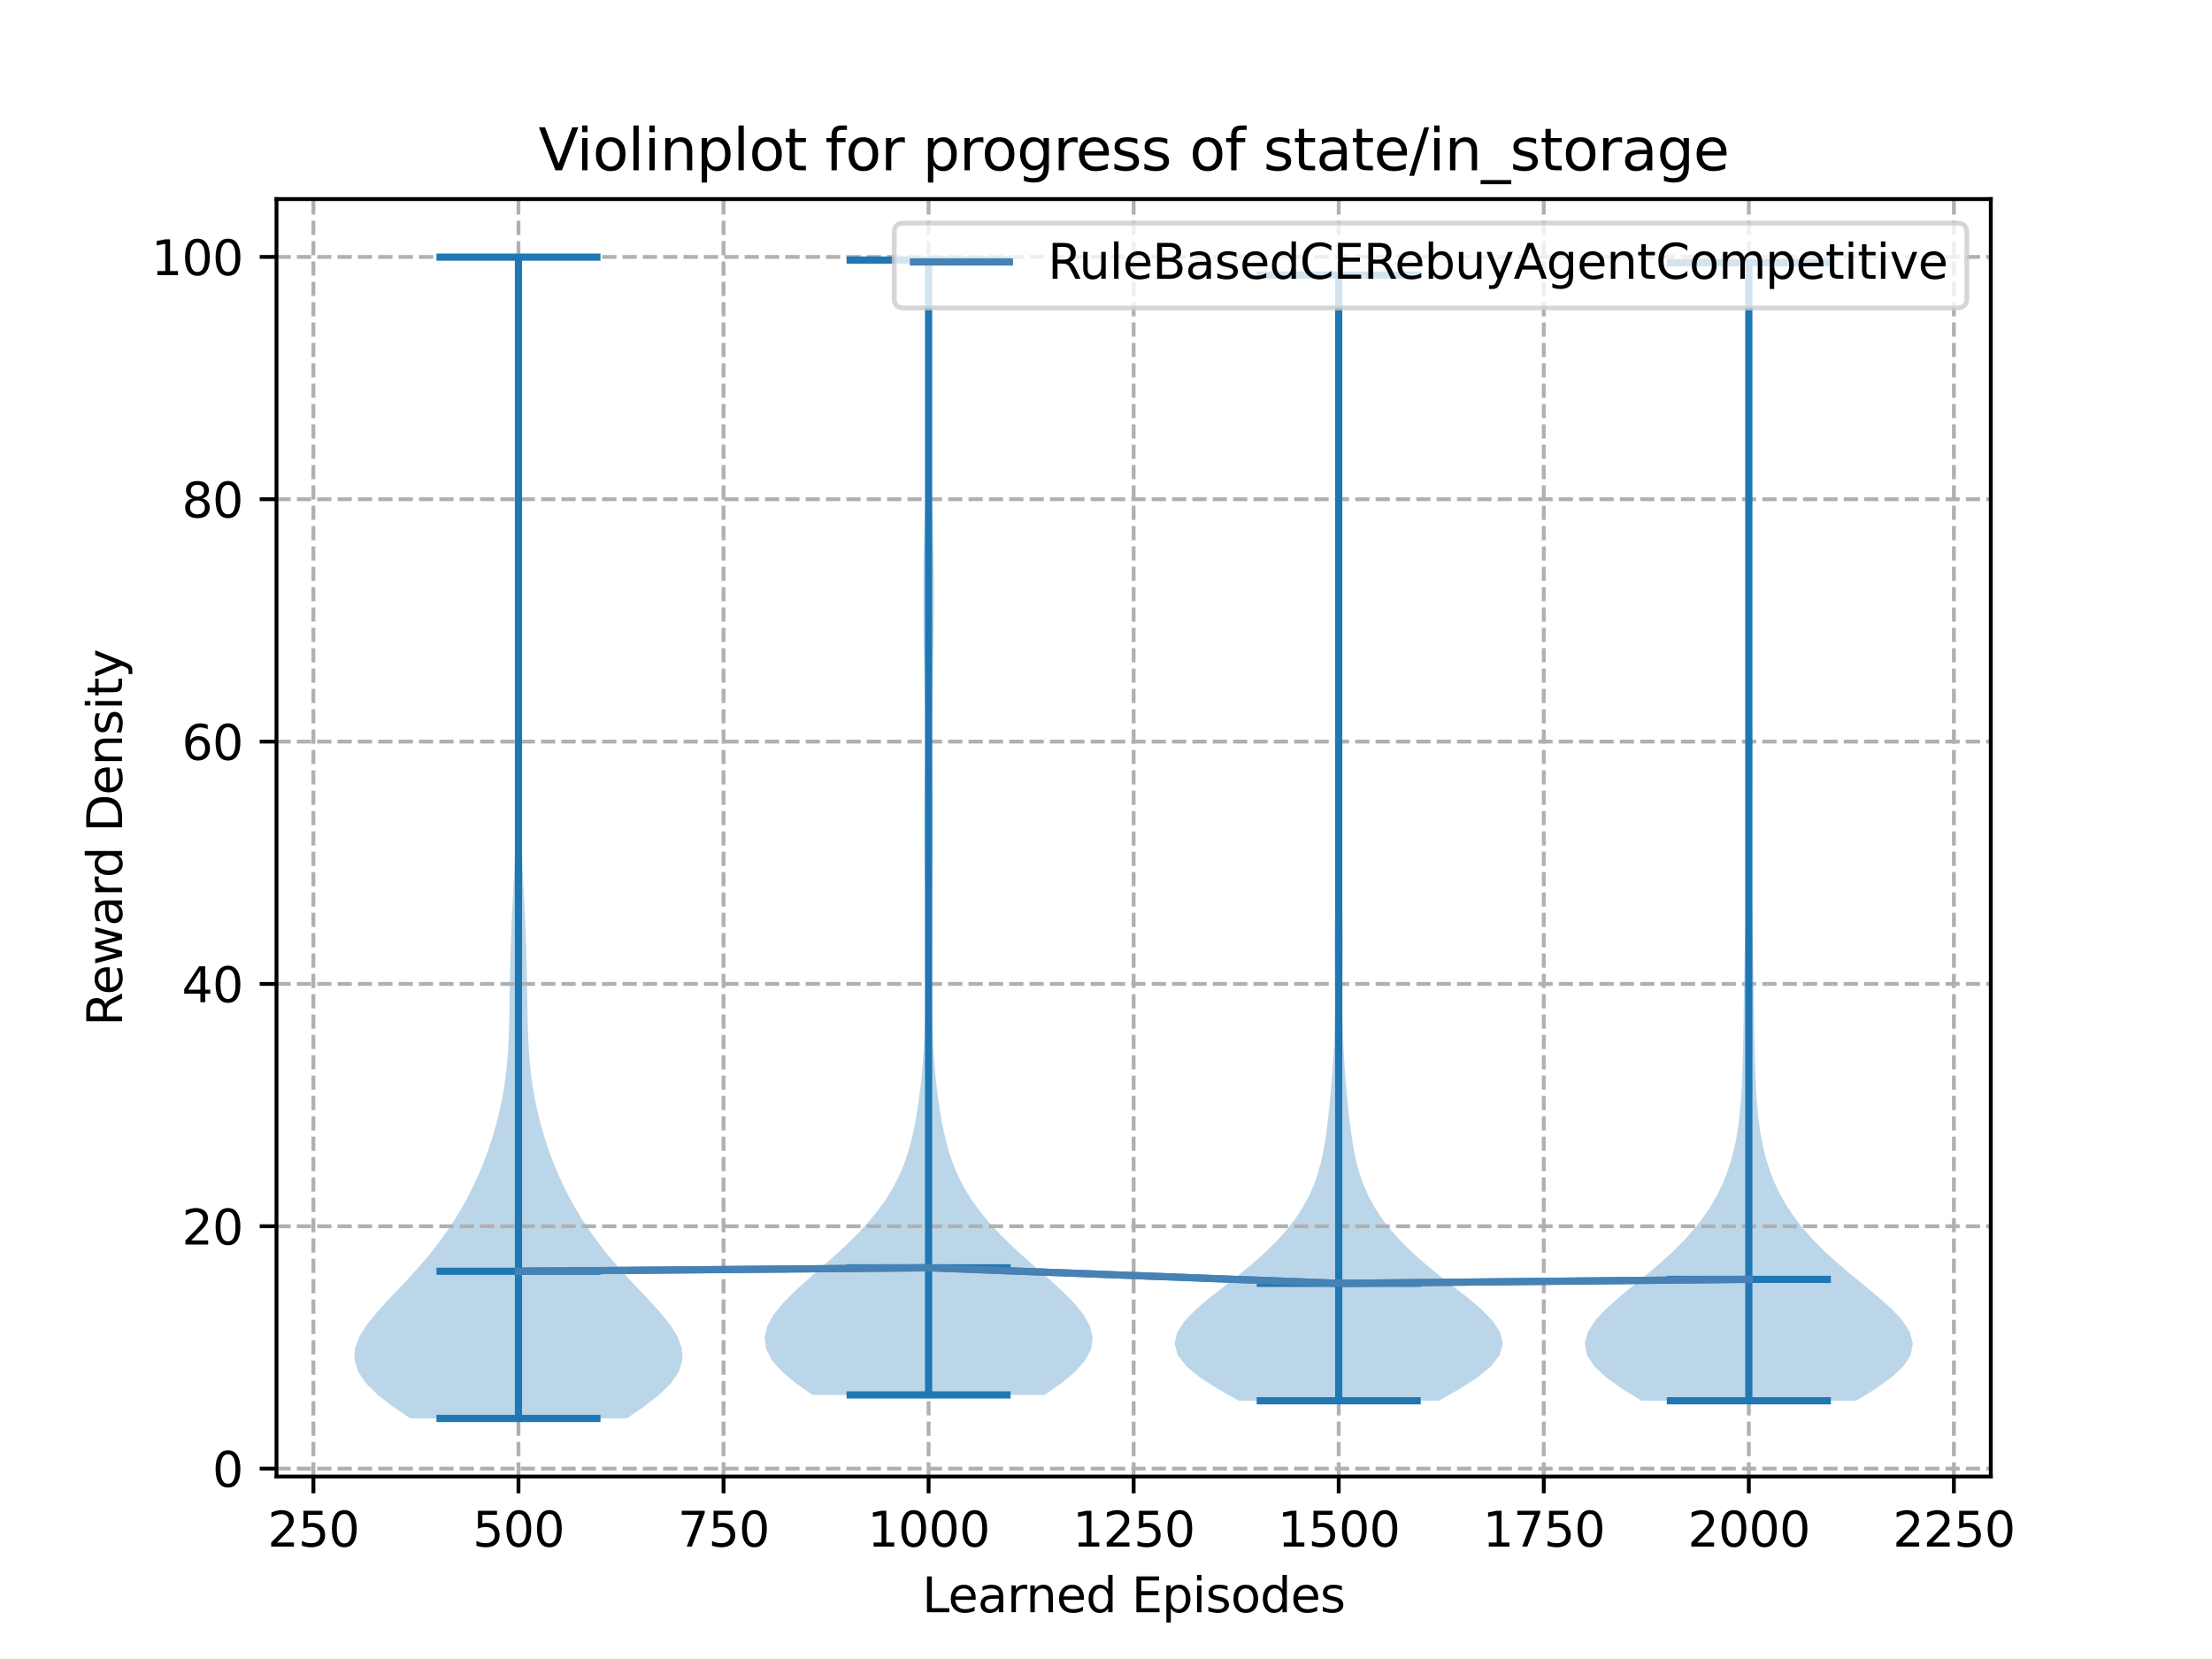 <?xml version="1.0" encoding="utf-8" standalone="no"?>
<!DOCTYPE svg PUBLIC "-//W3C//DTD SVG 1.1//EN"
  "http://www.w3.org/Graphics/SVG/1.1/DTD/svg11.dtd">
<svg xmlns:xlink="http://www.w3.org/1999/xlink" width="460.8pt" height="345.6pt" viewBox="0 0 460.8 345.6" xmlns="http://www.w3.org/2000/svg" version="1.1">
 <defs>
  <style type="text/css">*{stroke-linejoin: round; stroke-linecap: butt}</style>
 </defs>
 <g id="figure_1">
  <g id="patch_1">
   <path d="M 0 345.6 
L 460.8 345.6 
L 460.8 0 
L 0 0 
z
" style="fill: #ffffff"/>
  </g>
  <g id="axes_1">
   <g id="patch_2">
    <path d="M 57.6 307.584 
L 414.72 307.584 
L 414.72 41.472 
L 57.6 41.472 
z
" style="fill: #ffffff"/>
   </g>
   <g id="PolyCollection_1">
    <path d="M 130.54 295.488 
L 85.474 295.488 
L 81.874 293.044 
L 78.716 290.601 
L 76.23 288.157 
L 74.578 285.713 
L 73.833 283.27 
L 73.973 280.826 
L 74.893 278.383 
L 76.432 275.939 
L 78.402 273.495 
L 80.623 271.052 
L 82.939 268.608 
L 85.235 266.164 
L 87.436 263.721 
L 89.502 261.277 
L 91.416 258.833 
L 93.177 256.39 
L 94.79 253.946 
L 96.263 251.503 
L 97.605 249.059 
L 98.821 246.615 
L 99.922 244.172 
L 100.915 241.728 
L 101.807 239.284 
L 102.606 236.841 
L 103.315 234.397 
L 103.936 231.953 
L 104.47 229.51 
L 104.918 227.066 
L 105.28 224.623 
L 105.562 222.179 
L 105.773 219.735 
L 105.923 217.292 
L 106.025 214.848 
L 106.094 212.404 
L 106.141 209.961 
L 106.178 207.517 
L 106.214 205.073 
L 106.255 202.63 
L 106.308 200.186 
L 106.375 197.743 
L 106.459 195.299 
L 106.559 192.855 
L 106.674 190.412 
L 106.798 187.968 
L 106.926 185.524 
L 107.05 183.081 
L 107.163 180.637 
L 107.258 178.193 
L 107.332 175.75 
L 107.384 173.306 
L 107.413 170.863 
L 107.424 168.419 
L 107.42 165.975 
L 107.408 163.532 
L 107.393 161.088 
L 107.378 158.644 
L 107.368 156.201 
L 107.364 153.757 
L 107.366 151.313 
L 107.375 148.87 
L 107.387 146.426 
L 107.399 143.983 
L 107.409 141.539 
L 107.413 139.095 
L 107.409 136.652 
L 107.398 134.208 
L 107.38 131.764 
L 107.36 129.321 
L 107.341 126.877 
L 107.329 124.433 
L 107.328 121.99 
L 107.339 119.546 
L 107.362 117.103 
L 107.395 114.659 
L 107.432 112.215 
L 107.468 109.772 
L 107.499 107.328 
L 107.518 104.884 
L 107.526 102.441 
L 107.521 99.997 
L 107.505 97.553 
L 107.483 95.11 
L 107.458 92.666 
L 107.434 90.223 
L 107.414 87.779 
L 107.4 85.335 
L 107.391 82.892 
L 107.388 80.448 
L 107.388 78.004 
L 107.391 75.561 
L 107.395 73.117 
L 107.401 70.673 
L 107.409 68.23 
L 107.421 65.786 
L 107.437 63.343 
L 107.461 60.899 
L 107.492 58.455 
L 107.531 56.012 
L 107.577 53.568 
L 108.436 53.568 
L 108.436 53.568 
L 108.483 56.012 
L 108.522 58.455 
L 108.553 60.899 
L 108.576 63.343 
L 108.593 65.786 
L 108.605 68.23 
L 108.613 70.673 
L 108.619 73.117 
L 108.623 75.561 
L 108.626 78.004 
L 108.626 80.448 
L 108.623 82.892 
L 108.614 85.335 
L 108.6 87.779 
L 108.58 90.223 
L 108.556 92.666 
L 108.531 95.11 
L 108.509 97.553 
L 108.493 99.997 
L 108.488 102.441 
L 108.495 104.884 
L 108.515 107.328 
L 108.545 109.772 
L 108.582 112.215 
L 108.619 114.659 
L 108.652 117.103 
L 108.675 119.546 
L 108.686 121.99 
L 108.685 124.433 
L 108.673 126.877 
L 108.654 129.321 
L 108.633 131.764 
L 108.616 134.208 
L 108.604 136.652 
L 108.601 139.095 
L 108.605 141.539 
L 108.615 143.983 
L 108.627 146.426 
L 108.639 148.87 
L 108.647 151.313 
L 108.65 153.757 
L 108.646 156.201 
L 108.635 158.644 
L 108.621 161.088 
L 108.606 163.532 
L 108.594 165.975 
L 108.59 168.419 
L 108.601 170.863 
L 108.63 173.306 
L 108.681 175.75 
L 108.755 178.193 
L 108.851 180.637 
L 108.964 183.081 
L 109.088 185.524 
L 109.216 187.968 
L 109.34 190.412 
L 109.455 192.855 
L 109.555 195.299 
L 109.639 197.743 
L 109.706 200.186 
L 109.759 202.63 
L 109.8 205.073 
L 109.836 207.517 
L 109.873 209.961 
L 109.92 212.404 
L 109.989 214.848 
L 110.091 217.292 
L 110.241 219.735 
L 110.451 222.179 
L 110.734 224.623 
L 111.096 227.066 
L 111.544 229.51 
L 112.078 231.953 
L 112.699 234.397 
L 113.408 236.841 
L 114.207 239.284 
L 115.099 241.728 
L 116.092 244.172 
L 117.192 246.615 
L 118.409 249.059 
L 119.75 251.503 
L 121.224 253.946 
L 122.837 256.39 
L 124.598 258.833 
L 126.512 261.277 
L 128.578 263.721 
L 130.779 266.164 
L 133.075 268.608 
L 135.391 271.052 
L 137.612 273.495 
L 139.582 275.939 
L 141.121 278.383 
L 142.041 280.826 
L 142.181 283.27 
L 141.436 285.713 
L 139.784 288.157 
L 137.297 290.601 
L 134.139 293.044 
L 130.54 295.488 
z
" clip-path="url(#p241367a5d9)" style="fill: #1f77b4; fill-opacity: 0.3"/>
   </g>
   <g id="PolyCollection_2">
    <path d="M 217.62 290.591 
L 169.264 290.591 
L 165.849 288.203 
L 162.974 285.815 
L 160.844 283.427 
L 159.594 281.039 
L 159.268 278.651 
L 159.824 276.263 
L 161.148 273.875 
L 163.08 271.487 
L 165.441 269.099 
L 168.059 266.711 
L 170.781 264.322 
L 173.488 261.934 
L 176.088 259.546 
L 178.518 257.158 
L 180.735 254.77 
L 182.713 252.382 
L 184.441 249.994 
L 185.92 247.606 
L 187.163 245.218 
L 188.191 242.83 
L 189.033 240.442 
L 189.72 238.054 
L 190.284 235.666 
L 190.754 233.278 
L 191.151 230.89 
L 191.493 228.502 
L 191.787 226.114 
L 192.039 223.726 
L 192.249 221.338 
L 192.418 218.949 
L 192.547 216.561 
L 192.639 214.173 
L 192.699 211.785 
L 192.734 209.397 
L 192.751 207.009 
L 192.757 204.621 
L 192.757 202.233 
L 192.755 199.845 
L 192.752 197.457 
L 192.748 195.069 
L 192.741 192.681 
L 192.73 190.293 
L 192.713 187.905 
L 192.69 185.517 
L 192.663 183.129 
L 192.634 180.741 
L 192.606 178.353 
L 192.584 175.965 
L 192.571 173.576 
L 192.569 171.188 
L 192.579 168.8 
L 192.599 166.412 
L 192.627 164.024 
L 192.659 161.636 
L 192.689 159.248 
L 192.713 156.86 
L 192.727 154.472 
L 192.728 152.084 
L 192.714 149.696 
L 192.687 147.308 
L 192.648 144.92 
L 192.601 142.532 
L 192.55 140.144 
L 192.499 137.756 
L 192.451 135.368 
L 192.41 132.98 
L 192.376 130.591 
L 192.352 128.203 
L 192.339 125.815 
L 192.338 123.427 
L 192.349 121.039 
L 192.374 118.651 
L 192.412 116.263 
L 192.465 113.875 
L 192.531 111.487 
L 192.607 109.099 
L 192.692 106.711 
L 192.782 104.323 
L 192.873 101.935 
L 192.96 99.547 
L 193.041 97.159 
L 193.112 94.771 
L 193.171 92.383 
L 193.217 89.995 
L 193.247 87.607 
L 193.263 85.218 
L 193.263 82.83 
L 193.249 80.442 
L 193.223 78.054 
L 193.186 75.666 
L 193.144 73.278 
L 193.1 70.89 
L 193.059 68.502 
L 193.025 66.114 
L 193.001 63.726 
L 192.99 61.338 
L 192.994 58.95 
L 193.013 56.562 
L 193.044 54.174 
L 193.841 54.174 
L 193.841 54.174 
L 193.872 56.562 
L 193.89 58.95 
L 193.894 61.338 
L 193.884 63.726 
L 193.86 66.114 
L 193.826 68.502 
L 193.784 70.89 
L 193.74 73.278 
L 193.698 75.666 
L 193.662 78.054 
L 193.636 80.442 
L 193.622 82.83 
L 193.622 85.218 
L 193.637 87.607 
L 193.668 89.995 
L 193.713 92.383 
L 193.773 94.771 
L 193.844 97.159 
L 193.925 99.547 
L 194.012 101.935 
L 194.102 104.323 
L 194.192 106.711 
L 194.277 109.099 
L 194.354 111.487 
L 194.42 113.875 
L 194.472 116.263 
L 194.511 118.651 
L 194.536 121.039 
L 194.547 123.427 
L 194.546 125.815 
L 194.532 128.203 
L 194.509 130.591 
L 194.475 132.98 
L 194.433 135.368 
L 194.385 137.756 
L 194.334 140.144 
L 194.283 142.532 
L 194.236 144.92 
L 194.198 147.308 
L 194.17 149.696 
L 194.157 152.084 
L 194.157 154.472 
L 194.171 156.86 
L 194.196 159.248 
L 194.226 161.636 
L 194.258 164.024 
L 194.286 166.412 
L 194.306 168.8 
L 194.316 171.188 
L 194.313 173.576 
L 194.3 175.965 
L 194.278 178.353 
L 194.251 180.741 
L 194.222 183.129 
L 194.194 185.517 
L 194.172 187.905 
L 194.155 190.293 
L 194.144 192.681 
L 194.137 195.069 
L 194.133 197.457 
L 194.13 199.845 
L 194.128 202.233 
L 194.128 204.621 
L 194.134 207.009 
L 194.15 209.397 
L 194.185 211.785 
L 194.245 214.173 
L 194.337 216.561 
L 194.466 218.949 
L 194.636 221.338 
L 194.846 223.726 
L 195.098 226.114 
L 195.392 228.502 
L 195.733 230.89 
L 196.131 233.278 
L 196.6 235.666 
L 197.165 238.054 
L 197.852 240.442 
L 198.693 242.83 
L 199.722 245.218 
L 200.965 247.606 
L 202.444 249.994 
L 204.172 252.382 
L 206.15 254.77 
L 208.366 257.158 
L 210.796 259.546 
L 213.397 261.934 
L 216.103 264.322 
L 218.826 266.711 
L 221.443 269.099 
L 223.804 271.487 
L 225.736 273.875 
L 227.06 276.263 
L 227.616 278.651 
L 227.291 281.039 
L 226.04 283.427 
L 223.911 285.815 
L 221.035 288.203 
L 217.62 290.591 
z
" clip-path="url(#p241367a5d9)" style="fill: #1f77b4; fill-opacity: 0.3"/>
   </g>
   <g id="PolyCollection_3">
    <path d="M 299.73 291.803 
L 258.026 291.803 
L 253.851 289.434 
L 250.127 287.065 
L 247.208 284.697 
L 245.358 282.328 
L 244.704 279.959 
L 245.219 277.591 
L 246.746 275.222 
L 249.039 272.853 
L 251.82 270.485 
L 254.829 268.116 
L 257.857 265.747 
L 260.756 263.379 
L 263.436 261.01 
L 265.85 258.641 
L 267.98 256.273 
L 269.821 253.904 
L 271.381 251.535 
L 272.672 249.167 
L 273.717 246.798 
L 274.546 244.429 
L 275.193 242.06 
L 275.699 239.692 
L 276.099 237.323 
L 276.427 234.954 
L 276.708 232.586 
L 276.956 230.217 
L 277.182 227.848 
L 277.388 225.48 
L 277.573 223.111 
L 277.734 220.742 
L 277.867 218.374 
L 277.97 216.005 
L 278.042 213.636 
L 278.084 211.268 
L 278.101 208.899 
L 278.098 206.53 
L 278.081 204.162 
L 278.061 201.793 
L 278.044 199.424 
L 278.038 197.056 
L 278.048 194.687 
L 278.076 192.318 
L 278.12 189.95 
L 278.179 187.581 
L 278.245 185.212 
L 278.313 182.844 
L 278.376 180.475 
L 278.43 178.106 
L 278.469 175.738 
L 278.492 173.369 
L 278.499 171 
L 278.494 168.632 
L 278.481 166.263 
L 278.465 163.894 
L 278.453 161.526 
L 278.448 159.157 
L 278.452 156.788 
L 278.464 154.42 
L 278.482 152.051 
L 278.504 149.682 
L 278.526 147.313 
L 278.545 144.945 
L 278.562 142.576 
L 278.575 140.207 
L 278.584 137.839 
L 278.589 135.47 
L 278.587 133.101 
L 278.579 130.733 
L 278.564 128.364 
L 278.54 125.995 
L 278.509 123.627 
L 278.475 121.258 
L 278.439 118.889 
L 278.404 116.521 
L 278.371 114.152 
L 278.341 111.783 
L 278.314 109.415 
L 278.29 107.046 
L 278.269 104.677 
L 278.254 102.309 
L 278.246 99.94 
L 278.249 97.571 
L 278.265 95.203 
L 278.296 92.834 
L 278.34 90.465 
L 278.396 88.097 
L 278.459 85.728 
L 278.523 83.359 
L 278.582 80.991 
L 278.631 78.622 
L 278.667 76.253 
L 278.688 73.885 
L 278.697 71.516 
L 278.695 69.147 
L 278.689 66.779 
L 278.682 64.41 
L 278.679 62.041 
L 278.683 59.673 
L 278.694 57.304 
L 279.062 57.304 
L 279.062 57.304 
L 279.073 59.673 
L 279.076 62.041 
L 279.073 64.41 
L 279.066 66.779 
L 279.06 69.147 
L 279.059 71.516 
L 279.067 73.885 
L 279.089 76.253 
L 279.124 78.622 
L 279.173 80.991 
L 279.233 83.359 
L 279.297 85.728 
L 279.359 88.097 
L 279.415 90.465 
L 279.46 92.834 
L 279.49 95.203 
L 279.506 97.571 
L 279.509 99.94 
L 279.502 102.309 
L 279.486 104.677 
L 279.466 107.046 
L 279.442 109.415 
L 279.415 111.783 
L 279.385 114.152 
L 279.352 116.521 
L 279.316 118.889 
L 279.28 121.258 
L 279.246 123.627 
L 279.216 125.995 
L 279.192 128.364 
L 279.176 130.733 
L 279.168 133.101 
L 279.167 135.47 
L 279.172 137.839 
L 279.181 140.207 
L 279.194 142.576 
L 279.21 144.945 
L 279.23 147.313 
L 279.251 149.682 
L 279.273 152.051 
L 279.291 154.42 
L 279.304 156.788 
L 279.307 159.157 
L 279.302 161.526 
L 279.29 163.894 
L 279.274 166.263 
L 279.261 168.632 
L 279.256 171 
L 279.263 173.369 
L 279.287 175.738 
L 279.326 178.106 
L 279.379 180.475 
L 279.442 182.844 
L 279.511 185.212 
L 279.577 187.581 
L 279.635 189.95 
L 279.68 192.318 
L 279.708 194.687 
L 279.717 197.056 
L 279.711 199.424 
L 279.695 201.793 
L 279.674 204.162 
L 279.658 206.53 
L 279.654 208.899 
L 279.671 211.268 
L 279.713 213.636 
L 279.786 216.005 
L 279.889 218.374 
L 280.022 220.742 
L 280.182 223.111 
L 280.367 225.48 
L 280.573 227.848 
L 280.799 230.217 
L 281.048 232.586 
L 281.328 234.954 
L 281.656 237.323 
L 282.057 239.692 
L 282.562 242.06 
L 283.21 244.429 
L 284.038 246.798 
L 285.083 249.167 
L 286.375 251.535 
L 287.934 253.904 
L 289.776 256.273 
L 291.905 258.641 
L 294.32 261.01 
L 297 263.379 
L 299.899 265.747 
L 302.927 268.116 
L 305.936 270.485 
L 308.717 272.853 
L 311.009 275.222 
L 312.536 277.591 
L 313.052 279.959 
L 312.397 282.328 
L 310.547 284.697 
L 307.628 287.065 
L 303.904 289.434 
L 299.73 291.803 
z
" clip-path="url(#p241367a5d9)" style="fill: #1f77b4; fill-opacity: 0.3"/>
   </g>
   <g id="PolyCollection_4">
    <path d="M 386.658 291.803 
L 341.968 291.803 
L 338.057 289.408 
L 334.67 287.013 
L 332.103 284.619 
L 330.565 282.224 
L 330.139 279.829 
L 330.78 277.435 
L 332.334 275.04 
L 334.577 272.645 
L 337.264 270.251 
L 340.164 267.856 
L 343.09 265.461 
L 345.907 263.066 
L 348.53 260.672 
L 350.912 258.277 
L 353.033 255.882 
L 354.891 253.488 
L 356.493 251.093 
L 357.853 248.698 
L 358.99 246.304 
L 359.927 243.909 
L 360.687 241.514 
L 361.294 239.12 
L 361.771 236.725 
L 362.141 234.33 
L 362.423 231.936 
L 362.635 229.541 
L 362.793 227.146 
L 362.91 224.752 
L 362.999 222.357 
L 363.067 219.962 
L 363.122 217.568 
L 363.168 215.173 
L 363.208 212.778 
L 363.244 210.383 
L 363.28 207.989 
L 363.317 205.594 
L 363.357 203.199 
L 363.402 200.805 
L 363.45 198.41 
L 363.502 196.015 
L 363.554 193.621 
L 363.605 191.226 
L 363.65 188.831 
L 363.688 186.437 
L 363.716 184.042 
L 363.733 181.647 
L 363.741 179.253 
L 363.739 176.858 
L 363.728 174.463 
L 363.711 172.069 
L 363.69 169.674 
L 363.667 167.279 
L 363.646 164.885 
L 363.629 162.49 
L 363.619 160.095 
L 363.617 157.7 
L 363.623 155.306 
L 363.635 152.911 
L 363.65 150.516 
L 363.664 148.122 
L 363.676 145.727 
L 363.683 143.332 
L 363.686 140.938 
L 363.687 138.543 
L 363.688 136.148 
L 363.692 133.754 
L 363.701 131.359 
L 363.715 128.964 
L 363.735 126.57 
L 363.758 124.175 
L 363.784 121.78 
L 363.809 119.386 
L 363.833 116.991 
L 363.856 114.596 
L 363.876 112.202 
L 363.896 109.807 
L 363.916 107.412 
L 363.936 105.017 
L 363.956 102.623 
L 363.973 100.228 
L 363.985 97.833 
L 363.99 95.439 
L 363.986 93.044 
L 363.973 90.649 
L 363.953 88.255 
L 363.928 85.86 
L 363.903 83.465 
L 363.881 81.071 
L 363.868 78.676 
L 363.864 76.281 
L 363.87 73.887 
L 363.886 71.492 
L 363.91 69.097 
L 363.939 66.703 
L 363.972 64.308 
L 364.006 61.913 
L 364.04 59.518 
L 364.074 57.124 
L 364.107 54.729 
L 364.519 54.729 
L 364.519 54.729 
L 364.552 57.124 
L 364.586 59.518 
L 364.62 61.913 
L 364.654 64.308 
L 364.687 66.703 
L 364.716 69.097 
L 364.74 71.492 
L 364.756 73.887 
L 364.763 76.281 
L 364.759 78.676 
L 364.745 81.071 
L 364.723 83.465 
L 364.698 85.86 
L 364.673 88.255 
L 364.653 90.649 
L 364.64 93.044 
L 364.636 95.439 
L 364.641 97.833 
L 364.653 100.228 
L 364.671 102.623 
L 364.69 105.017 
L 364.71 107.412 
L 364.73 109.807 
L 364.75 112.202 
L 364.771 114.596 
L 364.793 116.991 
L 364.817 119.386 
L 364.843 121.78 
L 364.868 124.175 
L 364.891 126.57 
L 364.911 128.964 
L 364.925 131.359 
L 364.934 133.754 
L 364.938 136.148 
L 364.939 138.543 
L 364.94 140.938 
L 364.943 143.332 
L 364.95 145.727 
L 364.962 148.122 
L 364.976 150.516 
L 364.991 152.911 
L 365.003 155.306 
L 365.009 157.7 
L 365.008 160.095 
L 364.997 162.49 
L 364.98 164.885 
L 364.959 167.279 
L 364.936 169.674 
L 364.915 172.069 
L 364.898 174.463 
L 364.887 176.858 
L 364.885 179.253 
L 364.893 181.647 
L 364.911 184.042 
L 364.939 186.437 
L 364.976 188.831 
L 365.022 191.226 
L 365.072 193.621 
L 365.124 196.015 
L 365.176 198.41 
L 365.224 200.805 
L 365.269 203.199 
L 365.309 205.594 
L 365.346 207.989 
L 365.382 210.383 
L 365.419 212.778 
L 365.458 215.173 
L 365.504 217.568 
L 365.559 219.962 
L 365.628 222.357 
L 365.716 224.752 
L 365.833 227.146 
L 365.991 229.541 
L 366.203 231.936 
L 366.485 234.33 
L 366.855 236.725 
L 367.333 239.12 
L 367.94 241.514 
L 368.699 243.909 
L 369.636 246.304 
L 370.773 248.698 
L 372.133 251.093 
L 373.735 253.488 
L 375.593 255.882 
L 377.714 258.277 
L 380.096 260.672 
L 382.719 263.066 
L 385.536 265.461 
L 388.462 267.856 
L 391.362 270.251 
L 394.049 272.645 
L 396.293 275.04 
L 397.846 277.435 
L 398.487 279.829 
L 398.061 282.224 
L 396.523 284.619 
L 393.957 287.013 
L 390.569 289.408 
L 386.658 291.803 
z
" clip-path="url(#p241367a5d9)" style="fill: #1f77b4; fill-opacity: 0.3"/>
   </g>
   <g id="matplotlib.axis_1">
    <g id="xtick_1">
     <g id="line2d_1">
      <path d="M 65.289 307.584 
L 65.289 41.472 
" clip-path="url(#p241367a5d9)" style="fill: none; stroke-dasharray: 2.96,1.28; stroke-dashoffset: 0; stroke: #b0b0b0; stroke-width: 0.8"/>
     </g>
     <g id="line2d_2">
      <defs>
       <path id="m1ecb475cca" d="M 0 0 
L 0 3.5 
" style="stroke: #000000; stroke-width: 0.8"/>
      </defs>
      <g>
       <use xlink:href="#m1ecb475cca" x="65.289" y="307.584" style="stroke: #000000; stroke-width: 0.8"/>
      </g>
     </g>
     <g id="text_1">
      <!-- 250 -->
      <g transform="translate(55.745 322.182)scale(0.1 -0.1)">
       <defs>
        <path id="DejaVuSans-32" d="M 1228 531 
L 3431 531 
L 3431 0 
L 469 0 
L 469 531 
Q 828 903 1448 1529 
Q 2069 2156 2228 2338 
Q 2531 2678 2651 2914 
Q 2772 3150 2772 3378 
Q 2772 3750 2511 3984 
Q 2250 4219 1831 4219 
Q 1534 4219 1204 4116 
Q 875 4013 500 3803 
L 500 4441 
Q 881 4594 1212 4672 
Q 1544 4750 1819 4750 
Q 2544 4750 2975 4387 
Q 3406 4025 3406 3419 
Q 3406 3131 3298 2873 
Q 3191 2616 2906 2266 
Q 2828 2175 2409 1742 
Q 1991 1309 1228 531 
z
" transform="scale(0.016)"/>
        <path id="DejaVuSans-35" d="M 691 4666 
L 3169 4666 
L 3169 4134 
L 1269 4134 
L 1269 2991 
Q 1406 3038 1543 3061 
Q 1681 3084 1819 3084 
Q 2600 3084 3056 2656 
Q 3513 2228 3513 1497 
Q 3513 744 3044 326 
Q 2575 -91 1722 -91 
Q 1428 -91 1123 -41 
Q 819 9 494 109 
L 494 744 
Q 775 591 1075 516 
Q 1375 441 1709 441 
Q 2250 441 2565 725 
Q 2881 1009 2881 1497 
Q 2881 1984 2565 2268 
Q 2250 2553 1709 2553 
Q 1456 2553 1204 2497 
Q 953 2441 691 2322 
L 691 4666 
z
" transform="scale(0.016)"/>
        <path id="DejaVuSans-30" d="M 2034 4250 
Q 1547 4250 1301 3770 
Q 1056 3291 1056 2328 
Q 1056 1369 1301 889 
Q 1547 409 2034 409 
Q 2525 409 2770 889 
Q 3016 1369 3016 2328 
Q 3016 3291 2770 3770 
Q 2525 4250 2034 4250 
z
M 2034 4750 
Q 2819 4750 3233 4129 
Q 3647 3509 3647 2328 
Q 3647 1150 3233 529 
Q 2819 -91 2034 -91 
Q 1250 -91 836 529 
Q 422 1150 422 2328 
Q 422 3509 836 4129 
Q 1250 4750 2034 4750 
z
" transform="scale(0.016)"/>
       </defs>
       <use xlink:href="#DejaVuSans-32"/>
       <use xlink:href="#DejaVuSans-35" x="63.623"/>
       <use xlink:href="#DejaVuSans-30" x="127.246"/>
      </g>
     </g>
    </g>
    <g id="xtick_2">
     <g id="line2d_3">
      <path d="M 108.007 307.584 
L 108.007 41.472 
" clip-path="url(#p241367a5d9)" style="fill: none; stroke-dasharray: 2.96,1.28; stroke-dashoffset: 0; stroke: #b0b0b0; stroke-width: 0.8"/>
     </g>
     <g id="line2d_4">
      <g>
       <use xlink:href="#m1ecb475cca" x="108.007" y="307.584" style="stroke: #000000; stroke-width: 0.8"/>
      </g>
     </g>
     <g id="text_2">
      <!-- 500 -->
      <g transform="translate(98.463 322.182)scale(0.1 -0.1)">
       <use xlink:href="#DejaVuSans-35"/>
       <use xlink:href="#DejaVuSans-30" x="63.623"/>
       <use xlink:href="#DejaVuSans-30" x="127.246"/>
      </g>
     </g>
    </g>
    <g id="xtick_3">
     <g id="line2d_5">
      <path d="M 150.725 307.584 
L 150.725 41.472 
" clip-path="url(#p241367a5d9)" style="fill: none; stroke-dasharray: 2.96,1.28; stroke-dashoffset: 0; stroke: #b0b0b0; stroke-width: 0.8"/>
     </g>
     <g id="line2d_6">
      <g>
       <use xlink:href="#m1ecb475cca" x="150.725" y="307.584" style="stroke: #000000; stroke-width: 0.8"/>
      </g>
     </g>
     <g id="text_3">
      <!-- 750 -->
      <g transform="translate(141.181 322.182)scale(0.1 -0.1)">
       <defs>
        <path id="DejaVuSans-37" d="M 525 4666 
L 3525 4666 
L 3525 4397 
L 1831 0 
L 1172 0 
L 2766 4134 
L 525 4134 
L 525 4666 
z
" transform="scale(0.016)"/>
       </defs>
       <use xlink:href="#DejaVuSans-37"/>
       <use xlink:href="#DejaVuSans-35" x="63.623"/>
       <use xlink:href="#DejaVuSans-30" x="127.246"/>
      </g>
     </g>
    </g>
    <g id="xtick_4">
     <g id="line2d_7">
      <path d="M 193.442 307.584 
L 193.442 41.472 
" clip-path="url(#p241367a5d9)" style="fill: none; stroke-dasharray: 2.96,1.28; stroke-dashoffset: 0; stroke: #b0b0b0; stroke-width: 0.8"/>
     </g>
     <g id="line2d_8">
      <g>
       <use xlink:href="#m1ecb475cca" x="193.442" y="307.584" style="stroke: #000000; stroke-width: 0.8"/>
      </g>
     </g>
     <g id="text_4">
      <!-- 1000 -->
      <g transform="translate(180.717 322.182)scale(0.1 -0.1)">
       <defs>
        <path id="DejaVuSans-31" d="M 794 531 
L 1825 531 
L 1825 4091 
L 703 3866 
L 703 4441 
L 1819 4666 
L 2450 4666 
L 2450 531 
L 3481 531 
L 3481 0 
L 794 0 
L 794 531 
z
" transform="scale(0.016)"/>
       </defs>
       <use xlink:href="#DejaVuSans-31"/>
       <use xlink:href="#DejaVuSans-30" x="63.623"/>
       <use xlink:href="#DejaVuSans-30" x="127.246"/>
       <use xlink:href="#DejaVuSans-30" x="190.869"/>
      </g>
     </g>
    </g>
    <g id="xtick_5">
     <g id="line2d_9">
      <path d="M 236.16 307.584 
L 236.16 41.472 
" clip-path="url(#p241367a5d9)" style="fill: none; stroke-dasharray: 2.96,1.28; stroke-dashoffset: 0; stroke: #b0b0b0; stroke-width: 0.8"/>
     </g>
     <g id="line2d_10">
      <g>
       <use xlink:href="#m1ecb475cca" x="236.16" y="307.584" style="stroke: #000000; stroke-width: 0.8"/>
      </g>
     </g>
     <g id="text_5">
      <!-- 1250 -->
      <g transform="translate(223.435 322.182)scale(0.1 -0.1)">
       <use xlink:href="#DejaVuSans-31"/>
       <use xlink:href="#DejaVuSans-32" x="63.623"/>
       <use xlink:href="#DejaVuSans-35" x="127.246"/>
       <use xlink:href="#DejaVuSans-30" x="190.869"/>
      </g>
     </g>
    </g>
    <g id="xtick_6">
     <g id="line2d_11">
      <path d="M 278.878 307.584 
L 278.878 41.472 
" clip-path="url(#p241367a5d9)" style="fill: none; stroke-dasharray: 2.96,1.28; stroke-dashoffset: 0; stroke: #b0b0b0; stroke-width: 0.8"/>
     </g>
     <g id="line2d_12">
      <g>
       <use xlink:href="#m1ecb475cca" x="278.878" y="307.584" style="stroke: #000000; stroke-width: 0.8"/>
      </g>
     </g>
     <g id="text_6">
      <!-- 1500 -->
      <g transform="translate(266.153 322.182)scale(0.1 -0.1)">
       <use xlink:href="#DejaVuSans-31"/>
       <use xlink:href="#DejaVuSans-35" x="63.623"/>
       <use xlink:href="#DejaVuSans-30" x="127.246"/>
       <use xlink:href="#DejaVuSans-30" x="190.869"/>
      </g>
     </g>
    </g>
    <g id="xtick_7">
     <g id="line2d_13">
      <path d="M 321.595 307.584 
L 321.595 41.472 
" clip-path="url(#p241367a5d9)" style="fill: none; stroke-dasharray: 2.96,1.28; stroke-dashoffset: 0; stroke: #b0b0b0; stroke-width: 0.8"/>
     </g>
     <g id="line2d_14">
      <g>
       <use xlink:href="#m1ecb475cca" x="321.595" y="307.584" style="stroke: #000000; stroke-width: 0.8"/>
      </g>
     </g>
     <g id="text_7">
      <!-- 1750 -->
      <g transform="translate(308.87 322.182)scale(0.1 -0.1)">
       <use xlink:href="#DejaVuSans-31"/>
       <use xlink:href="#DejaVuSans-37" x="63.623"/>
       <use xlink:href="#DejaVuSans-35" x="127.246"/>
       <use xlink:href="#DejaVuSans-30" x="190.869"/>
      </g>
     </g>
    </g>
    <g id="xtick_8">
     <g id="line2d_15">
      <path d="M 364.313 307.584 
L 364.313 41.472 
" clip-path="url(#p241367a5d9)" style="fill: none; stroke-dasharray: 2.96,1.28; stroke-dashoffset: 0; stroke: #b0b0b0; stroke-width: 0.8"/>
     </g>
     <g id="line2d_16">
      <g>
       <use xlink:href="#m1ecb475cca" x="364.313" y="307.584" style="stroke: #000000; stroke-width: 0.8"/>
      </g>
     </g>
     <g id="text_8">
      <!-- 2000 -->
      <g transform="translate(351.588 322.182)scale(0.1 -0.1)">
       <use xlink:href="#DejaVuSans-32"/>
       <use xlink:href="#DejaVuSans-30" x="63.623"/>
       <use xlink:href="#DejaVuSans-30" x="127.246"/>
       <use xlink:href="#DejaVuSans-30" x="190.869"/>
      </g>
     </g>
    </g>
    <g id="xtick_9">
     <g id="line2d_17">
      <path d="M 407.031 307.584 
L 407.031 41.472 
" clip-path="url(#p241367a5d9)" style="fill: none; stroke-dasharray: 2.96,1.28; stroke-dashoffset: 0; stroke: #b0b0b0; stroke-width: 0.8"/>
     </g>
     <g id="line2d_18">
      <g>
       <use xlink:href="#m1ecb475cca" x="407.031" y="307.584" style="stroke: #000000; stroke-width: 0.8"/>
      </g>
     </g>
     <g id="text_9">
      <!-- 2250 -->
      <g transform="translate(394.306 322.182)scale(0.1 -0.1)">
       <use xlink:href="#DejaVuSans-32"/>
       <use xlink:href="#DejaVuSans-32" x="63.623"/>
       <use xlink:href="#DejaVuSans-35" x="127.246"/>
       <use xlink:href="#DejaVuSans-30" x="190.869"/>
      </g>
     </g>
    </g>
    <g id="text_10">
     <!-- Learned Episodes -->
     <g transform="translate(192.102 335.861)scale(0.1 -0.1)">
      <defs>
       <path id="DejaVuSans-4c" d="M 628 4666 
L 1259 4666 
L 1259 531 
L 3531 531 
L 3531 0 
L 628 0 
L 628 4666 
z
" transform="scale(0.016)"/>
       <path id="DejaVuSans-65" d="M 3597 1894 
L 3597 1613 
L 953 1613 
Q 991 1019 1311 708 
Q 1631 397 2203 397 
Q 2534 397 2845 478 
Q 3156 559 3463 722 
L 3463 178 
Q 3153 47 2828 -22 
Q 2503 -91 2169 -91 
Q 1331 -91 842 396 
Q 353 884 353 1716 
Q 353 2575 817 3079 
Q 1281 3584 2069 3584 
Q 2775 3584 3186 3129 
Q 3597 2675 3597 1894 
z
M 3022 2063 
Q 3016 2534 2758 2815 
Q 2500 3097 2075 3097 
Q 1594 3097 1305 2825 
Q 1016 2553 972 2059 
L 3022 2063 
z
" transform="scale(0.016)"/>
       <path id="DejaVuSans-61" d="M 2194 1759 
Q 1497 1759 1228 1600 
Q 959 1441 959 1056 
Q 959 750 1161 570 
Q 1363 391 1709 391 
Q 2188 391 2477 730 
Q 2766 1069 2766 1631 
L 2766 1759 
L 2194 1759 
z
M 3341 1997 
L 3341 0 
L 2766 0 
L 2766 531 
Q 2569 213 2275 61 
Q 1981 -91 1556 -91 
Q 1019 -91 701 211 
Q 384 513 384 1019 
Q 384 1609 779 1909 
Q 1175 2209 1959 2209 
L 2766 2209 
L 2766 2266 
Q 2766 2663 2505 2880 
Q 2244 3097 1772 3097 
Q 1472 3097 1187 3025 
Q 903 2953 641 2809 
L 641 3341 
Q 956 3463 1253 3523 
Q 1550 3584 1831 3584 
Q 2591 3584 2966 3190 
Q 3341 2797 3341 1997 
z
" transform="scale(0.016)"/>
       <path id="DejaVuSans-72" d="M 2631 2963 
Q 2534 3019 2420 3045 
Q 2306 3072 2169 3072 
Q 1681 3072 1420 2755 
Q 1159 2438 1159 1844 
L 1159 0 
L 581 0 
L 581 3500 
L 1159 3500 
L 1159 2956 
Q 1341 3275 1631 3429 
Q 1922 3584 2338 3584 
Q 2397 3584 2469 3576 
Q 2541 3569 2628 3553 
L 2631 2963 
z
" transform="scale(0.016)"/>
       <path id="DejaVuSans-6e" d="M 3513 2113 
L 3513 0 
L 2938 0 
L 2938 2094 
Q 2938 2591 2744 2837 
Q 2550 3084 2163 3084 
Q 1697 3084 1428 2787 
Q 1159 2491 1159 1978 
L 1159 0 
L 581 0 
L 581 3500 
L 1159 3500 
L 1159 2956 
Q 1366 3272 1645 3428 
Q 1925 3584 2291 3584 
Q 2894 3584 3203 3211 
Q 3513 2838 3513 2113 
z
" transform="scale(0.016)"/>
       <path id="DejaVuSans-64" d="M 2906 2969 
L 2906 4863 
L 3481 4863 
L 3481 0 
L 2906 0 
L 2906 525 
Q 2725 213 2448 61 
Q 2172 -91 1784 -91 
Q 1150 -91 751 415 
Q 353 922 353 1747 
Q 353 2572 751 3078 
Q 1150 3584 1784 3584 
Q 2172 3584 2448 3432 
Q 2725 3281 2906 2969 
z
M 947 1747 
Q 947 1113 1208 752 
Q 1469 391 1925 391 
Q 2381 391 2643 752 
Q 2906 1113 2906 1747 
Q 2906 2381 2643 2742 
Q 2381 3103 1925 3103 
Q 1469 3103 1208 2742 
Q 947 2381 947 1747 
z
" transform="scale(0.016)"/>
       <path id="DejaVuSans-20" transform="scale(0.016)"/>
       <path id="DejaVuSans-45" d="M 628 4666 
L 3578 4666 
L 3578 4134 
L 1259 4134 
L 1259 2753 
L 3481 2753 
L 3481 2222 
L 1259 2222 
L 1259 531 
L 3634 531 
L 3634 0 
L 628 0 
L 628 4666 
z
" transform="scale(0.016)"/>
       <path id="DejaVuSans-70" d="M 1159 525 
L 1159 -1331 
L 581 -1331 
L 581 3500 
L 1159 3500 
L 1159 2969 
Q 1341 3281 1617 3432 
Q 1894 3584 2278 3584 
Q 2916 3584 3314 3078 
Q 3713 2572 3713 1747 
Q 3713 922 3314 415 
Q 2916 -91 2278 -91 
Q 1894 -91 1617 61 
Q 1341 213 1159 525 
z
M 3116 1747 
Q 3116 2381 2855 2742 
Q 2594 3103 2138 3103 
Q 1681 3103 1420 2742 
Q 1159 2381 1159 1747 
Q 1159 1113 1420 752 
Q 1681 391 2138 391 
Q 2594 391 2855 752 
Q 3116 1113 3116 1747 
z
" transform="scale(0.016)"/>
       <path id="DejaVuSans-69" d="M 603 3500 
L 1178 3500 
L 1178 0 
L 603 0 
L 603 3500 
z
M 603 4863 
L 1178 4863 
L 1178 4134 
L 603 4134 
L 603 4863 
z
" transform="scale(0.016)"/>
       <path id="DejaVuSans-73" d="M 2834 3397 
L 2834 2853 
Q 2591 2978 2328 3040 
Q 2066 3103 1784 3103 
Q 1356 3103 1142 2972 
Q 928 2841 928 2578 
Q 928 2378 1081 2264 
Q 1234 2150 1697 2047 
L 1894 2003 
Q 2506 1872 2764 1633 
Q 3022 1394 3022 966 
Q 3022 478 2636 193 
Q 2250 -91 1575 -91 
Q 1294 -91 989 -36 
Q 684 19 347 128 
L 347 722 
Q 666 556 975 473 
Q 1284 391 1588 391 
Q 1994 391 2212 530 
Q 2431 669 2431 922 
Q 2431 1156 2273 1281 
Q 2116 1406 1581 1522 
L 1381 1569 
Q 847 1681 609 1914 
Q 372 2147 372 2553 
Q 372 3047 722 3315 
Q 1072 3584 1716 3584 
Q 2034 3584 2315 3537 
Q 2597 3491 2834 3397 
z
" transform="scale(0.016)"/>
       <path id="DejaVuSans-6f" d="M 1959 3097 
Q 1497 3097 1228 2736 
Q 959 2375 959 1747 
Q 959 1119 1226 758 
Q 1494 397 1959 397 
Q 2419 397 2687 759 
Q 2956 1122 2956 1747 
Q 2956 2369 2687 2733 
Q 2419 3097 1959 3097 
z
M 1959 3584 
Q 2709 3584 3137 3096 
Q 3566 2609 3566 1747 
Q 3566 888 3137 398 
Q 2709 -91 1959 -91 
Q 1206 -91 779 398 
Q 353 888 353 1747 
Q 353 2609 779 3096 
Q 1206 3584 1959 3584 
z
" transform="scale(0.016)"/>
      </defs>
      <use xlink:href="#DejaVuSans-4c"/>
      <use xlink:href="#DejaVuSans-65" x="53.963"/>
      <use xlink:href="#DejaVuSans-61" x="115.486"/>
      <use xlink:href="#DejaVuSans-72" x="176.766"/>
      <use xlink:href="#DejaVuSans-6e" x="216.129"/>
      <use xlink:href="#DejaVuSans-65" x="279.508"/>
      <use xlink:href="#DejaVuSans-64" x="341.031"/>
      <use xlink:href="#DejaVuSans-20" x="404.508"/>
      <use xlink:href="#DejaVuSans-45" x="436.295"/>
      <use xlink:href="#DejaVuSans-70" x="499.479"/>
      <use xlink:href="#DejaVuSans-69" x="562.955"/>
      <use xlink:href="#DejaVuSans-73" x="590.738"/>
      <use xlink:href="#DejaVuSans-6f" x="642.838"/>
      <use xlink:href="#DejaVuSans-64" x="704.02"/>
      <use xlink:href="#DejaVuSans-65" x="767.496"/>
      <use xlink:href="#DejaVuSans-73" x="829.02"/>
     </g>
    </g>
   </g>
   <g id="matplotlib.axis_2">
    <g id="ytick_1">
     <g id="line2d_19">
      <path d="M 57.6 305.938 
L 414.72 305.938 
" clip-path="url(#p241367a5d9)" style="fill: none; stroke-dasharray: 2.96,1.28; stroke-dashoffset: 0; stroke: #b0b0b0; stroke-width: 0.8"/>
     </g>
     <g id="line2d_20">
      <defs>
       <path id="mf46eb21104" d="M 0 0 
L -3.5 0 
" style="stroke: #000000; stroke-width: 0.8"/>
      </defs>
      <g>
       <use xlink:href="#mf46eb21104" x="57.6" y="305.938" style="stroke: #000000; stroke-width: 0.8"/>
      </g>
     </g>
     <g id="text_11">
      <!-- 0 -->
      <g transform="translate(44.237 309.737)scale(0.1 -0.1)">
       <use xlink:href="#DejaVuSans-30"/>
      </g>
     </g>
    </g>
    <g id="ytick_2">
     <g id="line2d_21">
      <path d="M 57.6 255.454 
L 414.72 255.454 
" clip-path="url(#p241367a5d9)" style="fill: none; stroke-dasharray: 2.96,1.28; stroke-dashoffset: 0; stroke: #b0b0b0; stroke-width: 0.8"/>
     </g>
     <g id="line2d_22">
      <g>
       <use xlink:href="#mf46eb21104" x="57.6" y="255.454" style="stroke: #000000; stroke-width: 0.8"/>
      </g>
     </g>
     <g id="text_12">
      <!-- 20 -->
      <g transform="translate(37.875 259.253)scale(0.1 -0.1)">
       <use xlink:href="#DejaVuSans-32"/>
       <use xlink:href="#DejaVuSans-30" x="63.623"/>
      </g>
     </g>
    </g>
    <g id="ytick_3">
     <g id="line2d_23">
      <path d="M 57.6 204.97 
L 414.72 204.97 
" clip-path="url(#p241367a5d9)" style="fill: none; stroke-dasharray: 2.96,1.28; stroke-dashoffset: 0; stroke: #b0b0b0; stroke-width: 0.8"/>
     </g>
     <g id="line2d_24">
      <g>
       <use xlink:href="#mf46eb21104" x="57.6" y="204.97" style="stroke: #000000; stroke-width: 0.8"/>
      </g>
     </g>
     <g id="text_13">
      <!-- 40 -->
      <g transform="translate(37.875 208.769)scale(0.1 -0.1)">
       <defs>
        <path id="DejaVuSans-34" d="M 2419 4116 
L 825 1625 
L 2419 1625 
L 2419 4116 
z
M 2253 4666 
L 3047 4666 
L 3047 1625 
L 3713 1625 
L 3713 1100 
L 3047 1100 
L 3047 0 
L 2419 0 
L 2419 1100 
L 313 1100 
L 313 1709 
L 2253 4666 
z
" transform="scale(0.016)"/>
       </defs>
       <use xlink:href="#DejaVuSans-34"/>
       <use xlink:href="#DejaVuSans-30" x="63.623"/>
      </g>
     </g>
    </g>
    <g id="ytick_4">
     <g id="line2d_25">
      <path d="M 57.6 154.486 
L 414.72 154.486 
" clip-path="url(#p241367a5d9)" style="fill: none; stroke-dasharray: 2.96,1.28; stroke-dashoffset: 0; stroke: #b0b0b0; stroke-width: 0.8"/>
     </g>
     <g id="line2d_26">
      <g>
       <use xlink:href="#mf46eb21104" x="57.6" y="154.486" style="stroke: #000000; stroke-width: 0.8"/>
      </g>
     </g>
     <g id="text_14">
      <!-- 60 -->
      <g transform="translate(37.875 158.285)scale(0.1 -0.1)">
       <defs>
        <path id="DejaVuSans-36" d="M 2113 2584 
Q 1688 2584 1439 2293 
Q 1191 2003 1191 1497 
Q 1191 994 1439 701 
Q 1688 409 2113 409 
Q 2538 409 2786 701 
Q 3034 994 3034 1497 
Q 3034 2003 2786 2293 
Q 2538 2584 2113 2584 
z
M 3366 4563 
L 3366 3988 
Q 3128 4100 2886 4159 
Q 2644 4219 2406 4219 
Q 1781 4219 1451 3797 
Q 1122 3375 1075 2522 
Q 1259 2794 1537 2939 
Q 1816 3084 2150 3084 
Q 2853 3084 3261 2657 
Q 3669 2231 3669 1497 
Q 3669 778 3244 343 
Q 2819 -91 2113 -91 
Q 1303 -91 875 529 
Q 447 1150 447 2328 
Q 447 3434 972 4092 
Q 1497 4750 2381 4750 
Q 2619 4750 2861 4703 
Q 3103 4656 3366 4563 
z
" transform="scale(0.016)"/>
       </defs>
       <use xlink:href="#DejaVuSans-36"/>
       <use xlink:href="#DejaVuSans-30" x="63.623"/>
      </g>
     </g>
    </g>
    <g id="ytick_5">
     <g id="line2d_27">
      <path d="M 57.6 104.002 
L 414.72 104.002 
" clip-path="url(#p241367a5d9)" style="fill: none; stroke-dasharray: 2.96,1.28; stroke-dashoffset: 0; stroke: #b0b0b0; stroke-width: 0.8"/>
     </g>
     <g id="line2d_28">
      <g>
       <use xlink:href="#mf46eb21104" x="57.6" y="104.002" style="stroke: #000000; stroke-width: 0.8"/>
      </g>
     </g>
     <g id="text_15">
      <!-- 80 -->
      <g transform="translate(37.875 107.801)scale(0.1 -0.1)">
       <defs>
        <path id="DejaVuSans-38" d="M 2034 2216 
Q 1584 2216 1326 1975 
Q 1069 1734 1069 1313 
Q 1069 891 1326 650 
Q 1584 409 2034 409 
Q 2484 409 2743 651 
Q 3003 894 3003 1313 
Q 3003 1734 2745 1975 
Q 2488 2216 2034 2216 
z
M 1403 2484 
Q 997 2584 770 2862 
Q 544 3141 544 3541 
Q 544 4100 942 4425 
Q 1341 4750 2034 4750 
Q 2731 4750 3128 4425 
Q 3525 4100 3525 3541 
Q 3525 3141 3298 2862 
Q 3072 2584 2669 2484 
Q 3125 2378 3379 2068 
Q 3634 1759 3634 1313 
Q 3634 634 3220 271 
Q 2806 -91 2034 -91 
Q 1263 -91 848 271 
Q 434 634 434 1313 
Q 434 1759 690 2068 
Q 947 2378 1403 2484 
z
M 1172 3481 
Q 1172 3119 1398 2916 
Q 1625 2713 2034 2713 
Q 2441 2713 2670 2916 
Q 2900 3119 2900 3481 
Q 2900 3844 2670 4047 
Q 2441 4250 2034 4250 
Q 1625 4250 1398 4047 
Q 1172 3844 1172 3481 
z
" transform="scale(0.016)"/>
       </defs>
       <use xlink:href="#DejaVuSans-38"/>
       <use xlink:href="#DejaVuSans-30" x="63.623"/>
      </g>
     </g>
    </g>
    <g id="ytick_6">
     <g id="line2d_29">
      <path d="M 57.6 53.518 
L 414.72 53.518 
" clip-path="url(#p241367a5d9)" style="fill: none; stroke-dasharray: 2.96,1.28; stroke-dashoffset: 0; stroke: #b0b0b0; stroke-width: 0.8"/>
     </g>
     <g id="line2d_30">
      <g>
       <use xlink:href="#mf46eb21104" x="57.6" y="53.518" style="stroke: #000000; stroke-width: 0.8"/>
      </g>
     </g>
     <g id="text_16">
      <!-- 100 -->
      <g transform="translate(31.512 57.317)scale(0.1 -0.1)">
       <use xlink:href="#DejaVuSans-31"/>
       <use xlink:href="#DejaVuSans-30" x="63.623"/>
       <use xlink:href="#DejaVuSans-30" x="127.246"/>
      </g>
     </g>
    </g>
    <g id="text_17">
     <!-- Reward Density -->
     <g transform="translate(25.433 213.747)rotate(-90)scale(0.1 -0.1)">
      <defs>
       <path id="DejaVuSans-52" d="M 2841 2188 
Q 3044 2119 3236 1894 
Q 3428 1669 3622 1275 
L 4263 0 
L 3584 0 
L 2988 1197 
Q 2756 1666 2539 1819 
Q 2322 1972 1947 1972 
L 1259 1972 
L 1259 0 
L 628 0 
L 628 4666 
L 2053 4666 
Q 2853 4666 3247 4331 
Q 3641 3997 3641 3322 
Q 3641 2881 3436 2590 
Q 3231 2300 2841 2188 
z
M 1259 4147 
L 1259 2491 
L 2053 2491 
Q 2509 2491 2742 2702 
Q 2975 2913 2975 3322 
Q 2975 3731 2742 3939 
Q 2509 4147 2053 4147 
L 1259 4147 
z
" transform="scale(0.016)"/>
       <path id="DejaVuSans-77" d="M 269 3500 
L 844 3500 
L 1563 769 
L 2278 3500 
L 2956 3500 
L 3675 769 
L 4391 3500 
L 4966 3500 
L 4050 0 
L 3372 0 
L 2619 2869 
L 1863 0 
L 1184 0 
L 269 3500 
z
" transform="scale(0.016)"/>
       <path id="DejaVuSans-44" d="M 1259 4147 
L 1259 519 
L 2022 519 
Q 2988 519 3436 956 
Q 3884 1394 3884 2338 
Q 3884 3275 3436 3711 
Q 2988 4147 2022 4147 
L 1259 4147 
z
M 628 4666 
L 1925 4666 
Q 3281 4666 3915 4102 
Q 4550 3538 4550 2338 
Q 4550 1131 3912 565 
Q 3275 0 1925 0 
L 628 0 
L 628 4666 
z
" transform="scale(0.016)"/>
       <path id="DejaVuSans-74" d="M 1172 4494 
L 1172 3500 
L 2356 3500 
L 2356 3053 
L 1172 3053 
L 1172 1153 
Q 1172 725 1289 603 
Q 1406 481 1766 481 
L 2356 481 
L 2356 0 
L 1766 0 
Q 1100 0 847 248 
Q 594 497 594 1153 
L 594 3053 
L 172 3053 
L 172 3500 
L 594 3500 
L 594 4494 
L 1172 4494 
z
" transform="scale(0.016)"/>
       <path id="DejaVuSans-79" d="M 2059 -325 
Q 1816 -950 1584 -1140 
Q 1353 -1331 966 -1331 
L 506 -1331 
L 506 -850 
L 844 -850 
Q 1081 -850 1212 -737 
Q 1344 -625 1503 -206 
L 1606 56 
L 191 3500 
L 800 3500 
L 1894 763 
L 2988 3500 
L 3597 3500 
L 2059 -325 
z
" transform="scale(0.016)"/>
      </defs>
      <use xlink:href="#DejaVuSans-52"/>
      <use xlink:href="#DejaVuSans-65" x="64.982"/>
      <use xlink:href="#DejaVuSans-77" x="126.506"/>
      <use xlink:href="#DejaVuSans-61" x="208.293"/>
      <use xlink:href="#DejaVuSans-72" x="269.572"/>
      <use xlink:href="#DejaVuSans-64" x="308.936"/>
      <use xlink:href="#DejaVuSans-20" x="372.412"/>
      <use xlink:href="#DejaVuSans-44" x="404.199"/>
      <use xlink:href="#DejaVuSans-65" x="481.201"/>
      <use xlink:href="#DejaVuSans-6e" x="542.725"/>
      <use xlink:href="#DejaVuSans-73" x="606.104"/>
      <use xlink:href="#DejaVuSans-69" x="658.203"/>
      <use xlink:href="#DejaVuSans-74" x="685.986"/>
      <use xlink:href="#DejaVuSans-79" x="725.195"/>
     </g>
    </g>
   </g>
   <g id="LineCollection_1">
    <path d="M 90.92 264.829 
L 125.094 264.829 
" clip-path="url(#p241367a5d9)" style="fill: none; stroke: #1f77b4; stroke-width: 1.5"/>
    <path d="M 176.355 264.102 
L 210.529 264.102 
" clip-path="url(#p241367a5d9)" style="fill: none; stroke: #1f77b4; stroke-width: 1.5"/>
    <path d="M 261.791 267.339 
L 295.965 267.339 
" clip-path="url(#p241367a5d9)" style="fill: none; stroke: #1f77b4; stroke-width: 1.5"/>
    <path d="M 347.226 266.512 
L 381.4 266.512 
" clip-path="url(#p241367a5d9)" style="fill: none; stroke: #1f77b4; stroke-width: 1.5"/>
   </g>
   <g id="LineCollection_2">
    <path d="M 90.92 53.568 
L 125.094 53.568 
" clip-path="url(#p241367a5d9)" style="fill: none; stroke: #1f77b4; stroke-width: 1.5"/>
    <path d="M 176.355 54.174 
L 210.529 54.174 
" clip-path="url(#p241367a5d9)" style="fill: none; stroke: #1f77b4; stroke-width: 1.5"/>
    <path d="M 261.791 57.304 
L 295.965 57.304 
" clip-path="url(#p241367a5d9)" style="fill: none; stroke: #1f77b4; stroke-width: 1.5"/>
    <path d="M 347.226 54.729 
L 381.4 54.729 
" clip-path="url(#p241367a5d9)" style="fill: none; stroke: #1f77b4; stroke-width: 1.5"/>
   </g>
   <g id="LineCollection_3">
    <path d="M 90.92 295.488 
L 125.094 295.488 
" clip-path="url(#p241367a5d9)" style="fill: none; stroke: #1f77b4; stroke-width: 1.5"/>
    <path d="M 176.355 290.591 
L 210.529 290.591 
" clip-path="url(#p241367a5d9)" style="fill: none; stroke: #1f77b4; stroke-width: 1.5"/>
    <path d="M 261.791 291.803 
L 295.965 291.803 
" clip-path="url(#p241367a5d9)" style="fill: none; stroke: #1f77b4; stroke-width: 1.5"/>
    <path d="M 347.226 291.803 
L 381.4 291.803 
" clip-path="url(#p241367a5d9)" style="fill: none; stroke: #1f77b4; stroke-width: 1.5"/>
   </g>
   <g id="LineCollection_4">
    <path d="M 108.007 295.488 
L 108.007 53.568 
" clip-path="url(#p241367a5d9)" style="fill: none; stroke: #1f77b4; stroke-width: 1.5"/>
    <path d="M 193.442 290.591 
L 193.442 54.174 
" clip-path="url(#p241367a5d9)" style="fill: none; stroke: #1f77b4; stroke-width: 1.5"/>
    <path d="M 278.878 291.803 
L 278.878 57.304 
" clip-path="url(#p241367a5d9)" style="fill: none; stroke: #1f77b4; stroke-width: 1.5"/>
    <path d="M 364.313 291.803 
L 364.313 54.729 
" clip-path="url(#p241367a5d9)" style="fill: none; stroke: #1f77b4; stroke-width: 1.5"/>
   </g>
   <g id="line2d_31">
    <path d="M 108.007 264.829 
L 193.442 264.102 
L 278.878 267.339 
L 364.313 266.512 
" clip-path="url(#p241367a5d9)" style="fill: none; stroke: #4682b4; stroke-width: 1.5; stroke-linecap: square"/>
   </g>
   <g id="line2d_32">
    <path d="M 108.007 264.829 
L 193.442 264.102 
L 278.878 267.339 
L 364.313 266.512 
" clip-path="url(#p241367a5d9)" style="fill: none; stroke: #4682b4; stroke-width: 1.5; stroke-linecap: square"/>
   </g>
   <g id="patch_3">
    <path d="M 57.6 307.584 
L 57.6 41.472 
" style="fill: none; stroke: #000000; stroke-width: 0.8; stroke-linejoin: miter; stroke-linecap: square"/>
   </g>
   <g id="patch_4">
    <path d="M 414.72 307.584 
L 414.72 41.472 
" style="fill: none; stroke: #000000; stroke-width: 0.8; stroke-linejoin: miter; stroke-linecap: square"/>
   </g>
   <g id="patch_5">
    <path d="M 57.6 307.584 
L 414.72 307.584 
" style="fill: none; stroke: #000000; stroke-width: 0.8; stroke-linejoin: miter; stroke-linecap: square"/>
   </g>
   <g id="patch_6">
    <path d="M 57.6 41.472 
L 414.72 41.472 
" style="fill: none; stroke: #000000; stroke-width: 0.8; stroke-linejoin: miter; stroke-linecap: square"/>
   </g>
   <g id="text_18">
    <!-- Violinplot for progress of state/in_storage -->
    <g transform="translate(112.177 35.472)scale(0.12 -0.12)">
     <defs>
      <path id="DejaVuSans-56" d="M 1831 0 
L 50 4666 
L 709 4666 
L 2188 738 
L 3669 4666 
L 4325 4666 
L 2547 0 
L 1831 0 
z
" transform="scale(0.016)"/>
      <path id="DejaVuSans-6c" d="M 603 4863 
L 1178 4863 
L 1178 0 
L 603 0 
L 603 4863 
z
" transform="scale(0.016)"/>
      <path id="DejaVuSans-66" d="M 2375 4863 
L 2375 4384 
L 1825 4384 
Q 1516 4384 1395 4259 
Q 1275 4134 1275 3809 
L 1275 3500 
L 2222 3500 
L 2222 3053 
L 1275 3053 
L 1275 0 
L 697 0 
L 697 3053 
L 147 3053 
L 147 3500 
L 697 3500 
L 697 3744 
Q 697 4328 969 4595 
Q 1241 4863 1831 4863 
L 2375 4863 
z
" transform="scale(0.016)"/>
      <path id="DejaVuSans-67" d="M 2906 1791 
Q 2906 2416 2648 2759 
Q 2391 3103 1925 3103 
Q 1463 3103 1205 2759 
Q 947 2416 947 1791 
Q 947 1169 1205 825 
Q 1463 481 1925 481 
Q 2391 481 2648 825 
Q 2906 1169 2906 1791 
z
M 3481 434 
Q 3481 -459 3084 -895 
Q 2688 -1331 1869 -1331 
Q 1566 -1331 1297 -1286 
Q 1028 -1241 775 -1147 
L 775 -588 
Q 1028 -725 1275 -790 
Q 1522 -856 1778 -856 
Q 2344 -856 2625 -561 
Q 2906 -266 2906 331 
L 2906 616 
Q 2728 306 2450 153 
Q 2172 0 1784 0 
Q 1141 0 747 490 
Q 353 981 353 1791 
Q 353 2603 747 3093 
Q 1141 3584 1784 3584 
Q 2172 3584 2450 3431 
Q 2728 3278 2906 2969 
L 2906 3500 
L 3481 3500 
L 3481 434 
z
" transform="scale(0.016)"/>
      <path id="DejaVuSans-2f" d="M 1625 4666 
L 2156 4666 
L 531 -594 
L 0 -594 
L 1625 4666 
z
" transform="scale(0.016)"/>
      <path id="DejaVuSans-5f" d="M 3263 -1063 
L 3263 -1509 
L -63 -1509 
L -63 -1063 
L 3263 -1063 
z
" transform="scale(0.016)"/>
     </defs>
     <use xlink:href="#DejaVuSans-56"/>
     <use xlink:href="#DejaVuSans-69" x="66.158"/>
     <use xlink:href="#DejaVuSans-6f" x="93.941"/>
     <use xlink:href="#DejaVuSans-6c" x="155.123"/>
     <use xlink:href="#DejaVuSans-69" x="182.906"/>
     <use xlink:href="#DejaVuSans-6e" x="210.689"/>
     <use xlink:href="#DejaVuSans-70" x="274.068"/>
     <use xlink:href="#DejaVuSans-6c" x="337.545"/>
     <use xlink:href="#DejaVuSans-6f" x="365.328"/>
     <use xlink:href="#DejaVuSans-74" x="426.51"/>
     <use xlink:href="#DejaVuSans-20" x="465.719"/>
     <use xlink:href="#DejaVuSans-66" x="497.506"/>
     <use xlink:href="#DejaVuSans-6f" x="532.711"/>
     <use xlink:href="#DejaVuSans-72" x="593.893"/>
     <use xlink:href="#DejaVuSans-20" x="635.006"/>
     <use xlink:href="#DejaVuSans-70" x="666.793"/>
     <use xlink:href="#DejaVuSans-72" x="730.27"/>
     <use xlink:href="#DejaVuSans-6f" x="769.133"/>
     <use xlink:href="#DejaVuSans-67" x="830.314"/>
     <use xlink:href="#DejaVuSans-72" x="893.791"/>
     <use xlink:href="#DejaVuSans-65" x="932.654"/>
     <use xlink:href="#DejaVuSans-73" x="994.178"/>
     <use xlink:href="#DejaVuSans-73" x="1046.277"/>
     <use xlink:href="#DejaVuSans-20" x="1098.377"/>
     <use xlink:href="#DejaVuSans-6f" x="1130.164"/>
     <use xlink:href="#DejaVuSans-66" x="1191.346"/>
     <use xlink:href="#DejaVuSans-20" x="1226.551"/>
     <use xlink:href="#DejaVuSans-73" x="1258.338"/>
     <use xlink:href="#DejaVuSans-74" x="1310.438"/>
     <use xlink:href="#DejaVuSans-61" x="1349.646"/>
     <use xlink:href="#DejaVuSans-74" x="1410.926"/>
     <use xlink:href="#DejaVuSans-65" x="1450.135"/>
     <use xlink:href="#DejaVuSans-2f" x="1511.658"/>
     <use xlink:href="#DejaVuSans-69" x="1545.35"/>
     <use xlink:href="#DejaVuSans-6e" x="1573.133"/>
     <use xlink:href="#DejaVuSans-5f" x="1636.512"/>
     <use xlink:href="#DejaVuSans-73" x="1686.512"/>
     <use xlink:href="#DejaVuSans-74" x="1738.611"/>
     <use xlink:href="#DejaVuSans-6f" x="1777.82"/>
     <use xlink:href="#DejaVuSans-72" x="1839.002"/>
     <use xlink:href="#DejaVuSans-61" x="1880.115"/>
     <use xlink:href="#DejaVuSans-67" x="1941.395"/>
     <use xlink:href="#DejaVuSans-65" x="2004.871"/>
    </g>
   </g>
   <g id="legend_1">
    <g id="patch_7">
     <path d="M 188.282 64.15 
L 407.72 64.15 
Q 409.72 64.15 409.72 62.15 
L 409.72 48.472 
Q 409.72 46.472 407.72 46.472 
L 188.282 46.472 
Q 186.282 46.472 186.282 48.472 
L 186.282 62.15 
Q 186.282 64.15 188.282 64.15 
z
" style="fill: #ffffff; opacity: 0.8; stroke: #cccccc; stroke-linejoin: miter"/>
    </g>
    <g id="line2d_33">
     <path d="M 190.282 54.57 
L 200.282 54.57 
L 210.282 54.57 
" style="fill: none; stroke: #4682b4; stroke-width: 1.5; stroke-linecap: square"/>
    </g>
    <g id="text_19">
     <!-- RuleBasedCERebuyAgentCompetitive -->
     <g transform="translate(218.282 58.07)scale(0.1 -0.1)">
      <defs>
       <path id="DejaVuSans-75" d="M 544 1381 
L 544 3500 
L 1119 3500 
L 1119 1403 
Q 1119 906 1312 657 
Q 1506 409 1894 409 
Q 2359 409 2629 706 
Q 2900 1003 2900 1516 
L 2900 3500 
L 3475 3500 
L 3475 0 
L 2900 0 
L 2900 538 
Q 2691 219 2414 64 
Q 2138 -91 1772 -91 
Q 1169 -91 856 284 
Q 544 659 544 1381 
z
M 1991 3584 
L 1991 3584 
z
" transform="scale(0.016)"/>
       <path id="DejaVuSans-42" d="M 1259 2228 
L 1259 519 
L 2272 519 
Q 2781 519 3026 730 
Q 3272 941 3272 1375 
Q 3272 1813 3026 2020 
Q 2781 2228 2272 2228 
L 1259 2228 
z
M 1259 4147 
L 1259 2741 
L 2194 2741 
Q 2656 2741 2882 2914 
Q 3109 3088 3109 3444 
Q 3109 3797 2882 3972 
Q 2656 4147 2194 4147 
L 1259 4147 
z
M 628 4666 
L 2241 4666 
Q 2963 4666 3353 4366 
Q 3744 4066 3744 3513 
Q 3744 3084 3544 2831 
Q 3344 2578 2956 2516 
Q 3422 2416 3680 2098 
Q 3938 1781 3938 1306 
Q 3938 681 3513 340 
Q 3088 0 2303 0 
L 628 0 
L 628 4666 
z
" transform="scale(0.016)"/>
       <path id="DejaVuSans-43" d="M 4122 4306 
L 4122 3641 
Q 3803 3938 3442 4084 
Q 3081 4231 2675 4231 
Q 1875 4231 1450 3742 
Q 1025 3253 1025 2328 
Q 1025 1406 1450 917 
Q 1875 428 2675 428 
Q 3081 428 3442 575 
Q 3803 722 4122 1019 
L 4122 359 
Q 3791 134 3420 21 
Q 3050 -91 2638 -91 
Q 1578 -91 968 557 
Q 359 1206 359 2328 
Q 359 3453 968 4101 
Q 1578 4750 2638 4750 
Q 3056 4750 3426 4639 
Q 3797 4528 4122 4306 
z
" transform="scale(0.016)"/>
       <path id="DejaVuSans-62" d="M 3116 1747 
Q 3116 2381 2855 2742 
Q 2594 3103 2138 3103 
Q 1681 3103 1420 2742 
Q 1159 2381 1159 1747 
Q 1159 1113 1420 752 
Q 1681 391 2138 391 
Q 2594 391 2855 752 
Q 3116 1113 3116 1747 
z
M 1159 2969 
Q 1341 3281 1617 3432 
Q 1894 3584 2278 3584 
Q 2916 3584 3314 3078 
Q 3713 2572 3713 1747 
Q 3713 922 3314 415 
Q 2916 -91 2278 -91 
Q 1894 -91 1617 61 
Q 1341 213 1159 525 
L 1159 0 
L 581 0 
L 581 4863 
L 1159 4863 
L 1159 2969 
z
" transform="scale(0.016)"/>
       <path id="DejaVuSans-41" d="M 2188 4044 
L 1331 1722 
L 3047 1722 
L 2188 4044 
z
M 1831 4666 
L 2547 4666 
L 4325 0 
L 3669 0 
L 3244 1197 
L 1141 1197 
L 716 0 
L 50 0 
L 1831 4666 
z
" transform="scale(0.016)"/>
       <path id="DejaVuSans-6d" d="M 3328 2828 
Q 3544 3216 3844 3400 
Q 4144 3584 4550 3584 
Q 5097 3584 5394 3201 
Q 5691 2819 5691 2113 
L 5691 0 
L 5113 0 
L 5113 2094 
Q 5113 2597 4934 2840 
Q 4756 3084 4391 3084 
Q 3944 3084 3684 2787 
Q 3425 2491 3425 1978 
L 3425 0 
L 2847 0 
L 2847 2094 
Q 2847 2600 2669 2842 
Q 2491 3084 2119 3084 
Q 1678 3084 1418 2786 
Q 1159 2488 1159 1978 
L 1159 0 
L 581 0 
L 581 3500 
L 1159 3500 
L 1159 2956 
Q 1356 3278 1631 3431 
Q 1906 3584 2284 3584 
Q 2666 3584 2933 3390 
Q 3200 3197 3328 2828 
z
" transform="scale(0.016)"/>
       <path id="DejaVuSans-76" d="M 191 3500 
L 800 3500 
L 1894 563 
L 2988 3500 
L 3597 3500 
L 2284 0 
L 1503 0 
L 191 3500 
z
" transform="scale(0.016)"/>
      </defs>
      <use xlink:href="#DejaVuSans-52"/>
      <use xlink:href="#DejaVuSans-75" x="64.982"/>
      <use xlink:href="#DejaVuSans-6c" x="128.361"/>
      <use xlink:href="#DejaVuSans-65" x="156.145"/>
      <use xlink:href="#DejaVuSans-42" x="217.668"/>
      <use xlink:href="#DejaVuSans-61" x="286.271"/>
      <use xlink:href="#DejaVuSans-73" x="347.551"/>
      <use xlink:href="#DejaVuSans-65" x="399.65"/>
      <use xlink:href="#DejaVuSans-64" x="461.174"/>
      <use xlink:href="#DejaVuSans-43" x="524.65"/>
      <use xlink:href="#DejaVuSans-45" x="594.475"/>
      <use xlink:href="#DejaVuSans-52" x="657.658"/>
      <use xlink:href="#DejaVuSans-65" x="722.641"/>
      <use xlink:href="#DejaVuSans-62" x="784.164"/>
      <use xlink:href="#DejaVuSans-75" x="847.641"/>
      <use xlink:href="#DejaVuSans-79" x="911.02"/>
      <use xlink:href="#DejaVuSans-41" x="970.199"/>
      <use xlink:href="#DejaVuSans-67" x="1038.607"/>
      <use xlink:href="#DejaVuSans-65" x="1102.084"/>
      <use xlink:href="#DejaVuSans-6e" x="1163.607"/>
      <use xlink:href="#DejaVuSans-74" x="1226.986"/>
      <use xlink:href="#DejaVuSans-43" x="1266.195"/>
      <use xlink:href="#DejaVuSans-6f" x="1336.02"/>
      <use xlink:href="#DejaVuSans-6d" x="1397.201"/>
      <use xlink:href="#DejaVuSans-70" x="1494.613"/>
      <use xlink:href="#DejaVuSans-65" x="1558.09"/>
      <use xlink:href="#DejaVuSans-74" x="1619.613"/>
      <use xlink:href="#DejaVuSans-69" x="1658.822"/>
      <use xlink:href="#DejaVuSans-74" x="1686.605"/>
      <use xlink:href="#DejaVuSans-69" x="1725.814"/>
      <use xlink:href="#DejaVuSans-76" x="1753.598"/>
      <use xlink:href="#DejaVuSans-65" x="1812.777"/>
     </g>
    </g>
   </g>
  </g>
 </g>
 <defs>
  <clipPath id="p241367a5d9">
   <rect x="57.6" y="41.472" width="357.12" height="266.112"/>
  </clipPath>
 </defs>
</svg>
